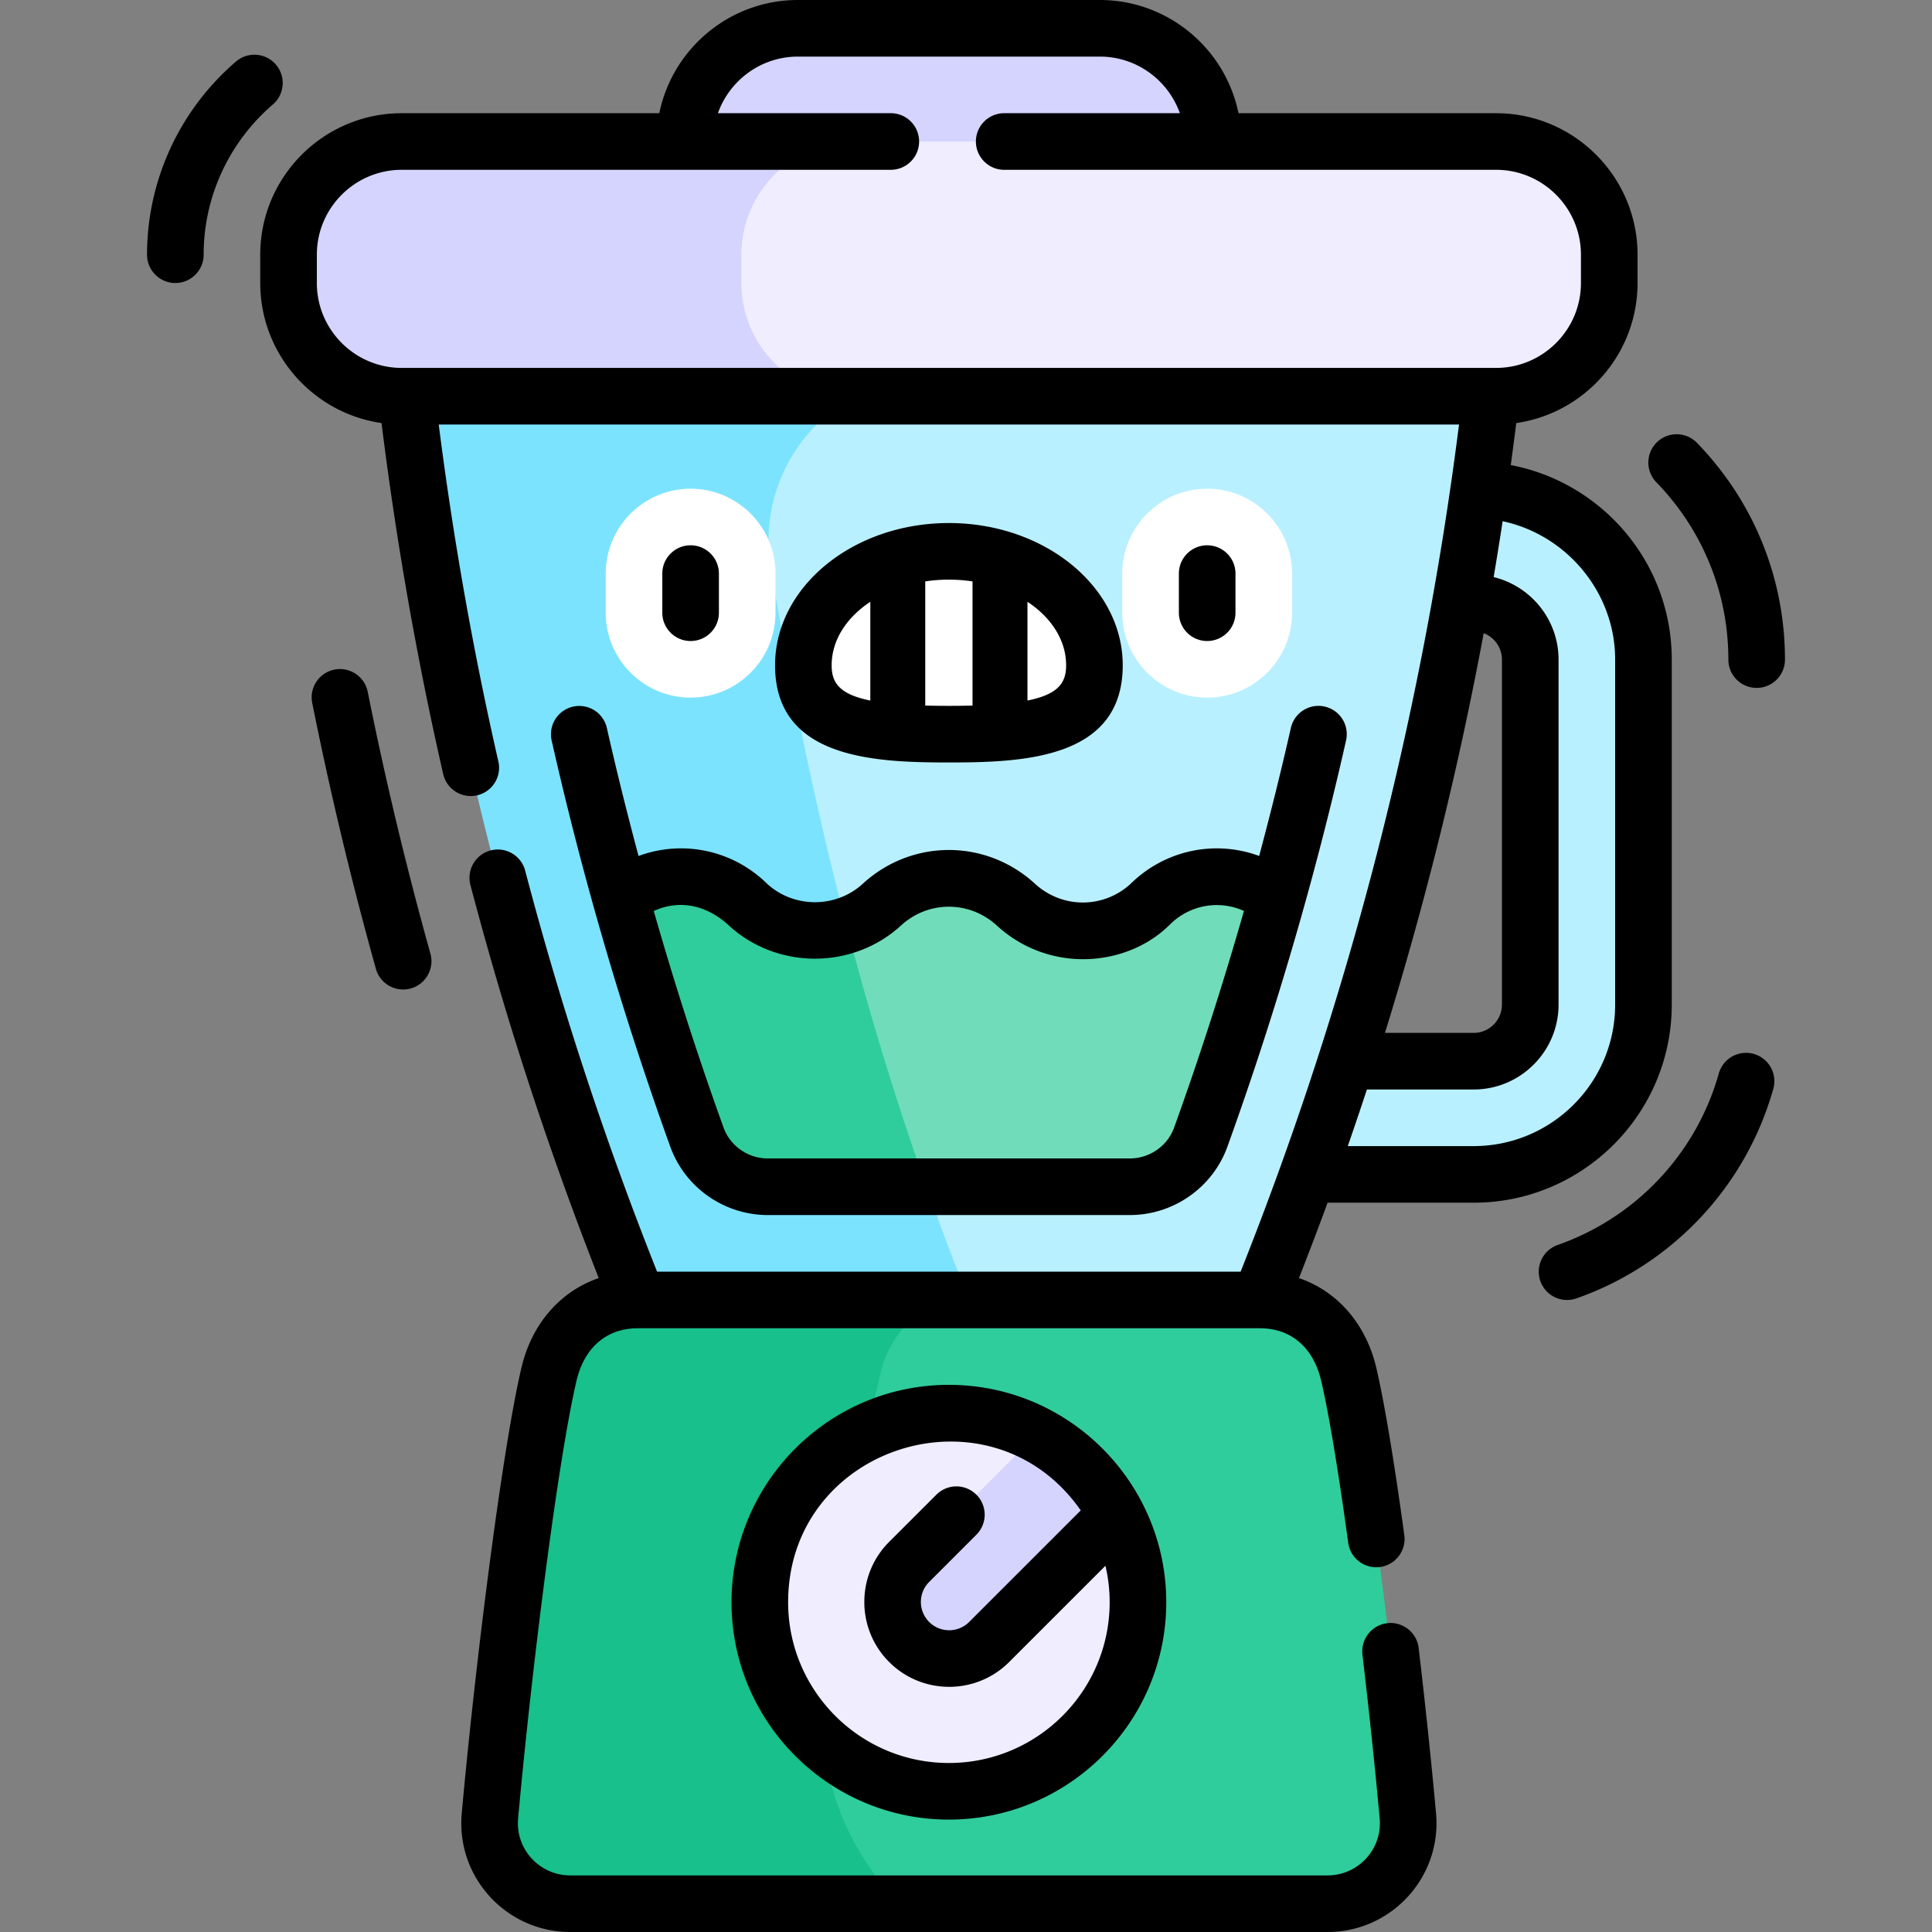 <svg xmlns="http://www.w3.org/2000/svg" width="512" height="512"><rect width="100%" height="100%" fill="#808080" stroke="none"/><path fill="#b9f0ff" d="M391.874 129.836A930 930 0 0 0 397.178 86H193.299v258.5l63.551 30 77.012-30a928 928 0 0 0 12.7-33.273h43.971c24.813 0 45-20.187 45-45v-91.425c0-24.364-19.465-44.253-43.659-44.966m13.659 136.391c0 8.271-6.729 15-15 15h-33.738a929 929 0 0 0 30.238-121.425h3.5c8.271 0 15 6.729 15 15z"/><path fill="#7ce3ff" d="M245.504 314.5c-8.099-22.81-15.104-45.91-21.193-69.249-8.144-31.21-14.682-62.839-20.047-94.766-3.081-18.334 5.875-36.596 22.203-45.485V86H105.734a928.8 928.8 0 0 0 63.315 258.5l87.801 30v-30c-4.015-9.938-7.775-19.944-11.346-30"/><path fill="#70dcba" d="m304.72 239.728-.006.005c-10.041 9.204-25.453 9.204-35.494 0l-.006-.005c-10.041-9.204-25.453-9.204-35.494 0l-.006.005a26.1 26.1 0 0 1-9.403 5.518v48.055l21.193 21.193h53.915c8.415 0 15.954-5.26 18.807-13.177a900 900 0 0 0 20.193-63.223c-9.859-8.136-24.476-7.595-33.699 1.629"/><path fill="#30cd9c" d="m198.22 239.733-.006-.005c-9.228-9.228-23.853-9.765-33.712-1.617a900 900 0 0 0 20.177 63.213c2.853 7.917 10.392 13.176 18.808 13.176h42.018c-8.099-22.81-15.104-45.91-21.193-69.249-8.806 2.947-18.845 1.126-26.092-5.518"/><path fill="#fff" d="m230.642 193.316 7.282-2.997 7.28 4.181c3.697.082 8.818.082 12.526 0l7.28-4.181 7.282 2.997c10.674-1.846 17.745-6.328 17.745-17.003 0-10.673-7.073-20.048-17.745-25.42l-7.282-.004-7.28-4.378a49.5 49.5 0 0 0-12.526 0l-7.28 4.378-7.282.004c-10.672 5.372-17.745 14.747-17.745 25.42.001 10.675 7.071 15.157 17.745 17.003"/><g fill="#fff"><path d="M183.018 129.51c-12.406 0-22.5 10.093-22.5 22.5v10.366c0 12.407 10.094 22.5 22.5 22.5s22.5-10.093 22.5-22.5V152.01c0-12.407-10.094-22.5-22.5-22.5M319.916 129.51c-12.406 0-22.5 10.093-22.5 22.5v10.366c0 12.407 10.094 22.5 22.5 22.5s22.5-10.093 22.5-22.5V152.01c0-12.407-10.094-22.5-22.5-22.5"/></g><path fill="#18c08b" d="M169.049 344.5c-10.923 0-20.523 6.665-23.577 19.727-4.92 21.048-11.914 75.92-15.635 116.994-1.133 12.505 8.718 23.279 21.274 23.279h87.351l18.388-38.021V344.5z"/><path fill="#30cd9c" d="M373.096 481.22c-3.725-41.084-10.732-95.964-15.661-117.009-3.057-13.054-12.655-19.711-23.573-19.711H256.85c-10.911 0-20.518 6.642-23.568 19.689-4.608 19.709-11.04 50.29-14.897 81.811-2.635 21.539 4.795 43.094 20.077 58.5h113.36c12.557 0 22.408-10.775 21.274-23.28"/><path fill="#efedff" d="M251.467 474.712c-27.628 0-50.105-22.478-50.105-50.106s22.478-50.105 50.105-50.105c27.628 0 50.105 22.478 50.105 50.105 0 27.628-22.477 50.106-50.105 50.106"/><path fill="#d4d4ff" d="M286.897 389.176a50 50 0 0 0-12.236-8.977l-33.726 33.726c-5.858 5.858-5.858 15.355 0 21.213s15.355 5.858 21.213 0l33.725-33.726a49.9 49.9 0 0 0-8.976-12.236M291.467 7.5h-80c-16.569 0-30 13.431-30 30v25.25h140V37.5c0-16.569-13.432-30-30-30"/><path fill="#d4d4ff" d="M106.467 37.5c-16.569 0-30 13.431-30 30V75c0 16.568 13.431 30 30 30h120V37.5z"/><path fill="#efedff" d="M396.467 37.5h-170c-16.568 0-30 13.431-30 30V75c0 16.568 13.432 30 30 30h170c16.568 0 30-13.432 30-30v-7.5c0-16.569-13.432-30-30-30"/><path d="M251.467 367c-31.764 0-57.605 25.842-57.605 57.605 0 31.764 25.842 57.606 57.605 57.606s57.605-25.842 57.605-57.606c0-31.585-25.697-57.605-57.605-57.605m0 100.212c-23.493 0-42.605-19.113-42.605-42.606 0-41.478 53.703-58.476 77.55-24.332l-29.564 29.556a7.504 7.504 0 0 1-10.61.01c-2.932-2.953-2.926-7.684 0-10.61l12.51-12.51c2.907-2.905 2.965-7.647 0-10.61a7.48 7.48 0 0 0-10.59-.01s-.01 0-.01.01l-12.52 12.51c-8.749 8.749-8.783 23.038 0 31.82 8.798 8.799 23.067 8.774 31.819 0l25.507-25.499a42.5 42.5 0 0 1 1.119 9.665c-.001 23.493-19.113 42.606-42.606 42.606"/><path d="M390.533 318.727c28.948 0 52.5-23.551 52.5-52.5v-91.425c0-25.799-18.581-46.988-42.665-51.552q.76-5.564 1.454-11.138c18.149-2.608 32.145-18.252 32.145-37.111v-7.5c0-20.678-16.822-37.5-37.5-37.5h-68.255c-3.484-17.096-18.635-30-36.745-30h-80c-18.11 0-33.261 12.904-36.745 30h-68.255c-20.678 0-37.5 16.822-37.5 37.5V75c0 18.857 13.993 34.501 32.139 37.111 3.883 31.197 9.364 62.47 16.352 93.056a7.5 7.5 0 0 0 14.623-3.341c-6.709-29.364-12.007-59.371-15.812-89.326h270.39A921.4 921.4 0 0 1 328.78 337H174.129a924 924 0 0 1-34.954-106.276 7.5 7.5 0 0 0-14.508 3.812 940 940 0 0 0 34.004 104.165c-10.124 3.473-17.755 12.068-20.502 23.82-5.152 22.041-12.214 78.425-15.803 118.025-1.536 16.999 11.9 31.455 28.744 31.455h200.711c16.813 0 30.275-14.417 28.744-31.457-1.228-13.527-2.819-28.677-4.605-43.812-.485-4.114-4.229-7.051-8.327-6.569a7.5 7.5 0 0 0-6.569 8.327c1.771 15.003 3.349 30.014 4.562 43.408.743 8.202-5.741 15.104-13.805 15.104h-200.71c-8.091 0-14.552-6.935-13.805-15.102 3.542-39.098 10.464-94.552 15.469-115.964 2.069-8.85 7.994-13.927 16.258-13.933l.018.001.041-.002h164.77c8.269 0 14.198 5.074 16.27 13.921 2.006 8.564 4.483 23.41 7.163 42.933.564 4.104 4.34 6.979 8.451 6.41a7.5 7.5 0 0 0 6.41-8.45c-1.913-13.932-4.753-32.929-7.419-44.313-2.75-11.741-10.379-20.328-20.497-23.8a938 938 0 0 0 7.582-19.974h38.711zm37.5-143.925v91.425c0 20.678-16.822 37.5-37.5 37.5h-33.358a934 934 0 0 0 5.067-15h28.291c12.406 0 22.5-10.093 22.5-22.5v-91.425c0-10.582-7.344-19.475-17.202-21.864a933 933 0 0 0 2.384-14.807c16.938 3.6 29.818 18.843 29.818 36.671m-34.84-7.004c2.825 1.077 4.84 3.806 4.84 7.004v91.425c0 4.135-3.364 7.5-7.5 7.5h-23.504a937 937 0 0 0 26.164-105.929M83.967 75v-7.5c0-12.407 10.094-22.5 22.5-22.5h129.604c4.143 0 7.5-3.358 7.5-7.5s-3.357-7.5-7.5-7.5h-45.814c3.096-8.729 11.433-15 21.21-15h80c9.777 0 18.114 6.271 21.21 15h-46.553c-4.143 0-7.5 3.358-7.5 7.5s3.357 7.5 7.5 7.5h130.343c12.406 0 22.5 10.093 22.5 22.5V75c0 12.407-10.094 22.5-22.5 22.5h-290c-12.406 0-22.5-10.093-22.5-22.5"/><path d="M251.467 202.061c19.75 0 46.069-.944 46.069-25.747 0-20.789-20.667-37.702-46.069-37.702s-46.069 16.913-46.069 37.702c-.001 24.795 26.407 25.747 46.069 25.747m31.069-25.747c0 4.555-1.974 7.675-10.245 9.335v-26.167c6.288 4.157 10.245 10.163 10.245 16.832m-24.807-22.238v32.904c-1.941.053-4.018.081-6.263.081s-4.321-.029-6.263-.081v-32.904c2.023-.304 4.118-.464 6.263-.464s4.24.16 6.263.464m-27.087 5.406v26.167c-8.271-1.66-10.245-4.78-10.245-9.335 0-6.669 3.957-12.675 10.245-16.832M190.518 162.376V152.01c0-4.142-3.357-7.5-7.5-7.5s-7.5 3.358-7.5 7.5v10.366c0 4.142 3.357 7.5 7.5 7.5s7.5-3.357 7.5-7.5M327.415 162.376V152.01c0-4.142-3.357-7.5-7.5-7.5s-7.5 3.358-7.5 7.5v10.366c0 4.142 3.357 7.5 7.5 7.5s7.5-3.357 7.5-7.5M449.645 117.291a7.5 7.5 0 0 0-10.748 10.462c12.341 12.677 19.137 29.386 19.137 47.048 0 4.142 3.357 7.5 7.5 7.5s7.5-3.358 7.5-7.5c-.001-21.593-8.307-42.017-23.389-57.51M464.755 279.295a7.5 7.5 0 0 0-9.252 5.187c-5.959 21.172-21.922 38.163-42.7 45.451a7.5 7.5 0 0 0 4.965 14.155c25.387-8.904 44.892-29.667 52.175-55.541a7.5 7.5 0 0 0-5.188-9.252M97.45 183.338c-.813-4.062-4.768-6.698-8.827-5.882a7.5 7.5 0 0 0-5.882 8.826 972 972 0 0 0 16.875 70.462 7.5 7.5 0 0 0 14.447-4.038 956 956 0 0 1-16.613-69.368M72.31 27.688a7.5 7.5 0 0 0-9.777-11.376C47.557 29.182 38.967 47.839 38.967 67.5c0 4.142 3.357 7.5 7.5 7.5s7.5-3.358 7.5-7.5c0-15.284 6.685-29.794 18.343-39.812"/><path d="M160.808 192.848a7.501 7.501 0 0 0-14.633 3.302c8.194 36.304 18.774 72.544 31.448 107.715C181.531 314.712 191.925 322 203.486 322h95.933c11.561 0 21.954-7.288 25.863-18.134 12.675-35.17 23.253-71.39 31.44-107.653a7.5 7.5 0 0 0-5.664-8.968 7.5 7.5 0 0 0-8.967 5.664c-2.558 11.326-5.378 22.645-8.401 33.931-11.563-4.277-24.888-1.702-34.148 7.458-7.215 6.52-18.021 6.5-25.214-.056l-.047-.043c-13.008-11.922-32.623-11.922-45.631 0l-.046.043c-7.076 6.449-18.113 6.469-25.215.057-9.264-9.166-22.599-11.74-34.168-7.451-3.026-11.307-5.851-22.648-8.413-34m32.344 52.414c12.793 11.727 32.835 11.727 45.63 0l.045-.042c7.215-6.577 18.062-6.578 25.279 0l.045.042c14.084 12.908 34.702 10.939 45.872-.231 5.306-5.306 13.121-6.569 19.636-3.622-5.525 19.322-11.688 38.503-18.488 57.372-1.772 4.917-6.495 8.22-11.752 8.22h-95.933c-5.258 0-9.98-3.303-11.752-8.219-6.796-18.86-12.956-38.038-18.481-57.363 6.201-2.816 13.434-2.11 19.899 3.843"/></svg>